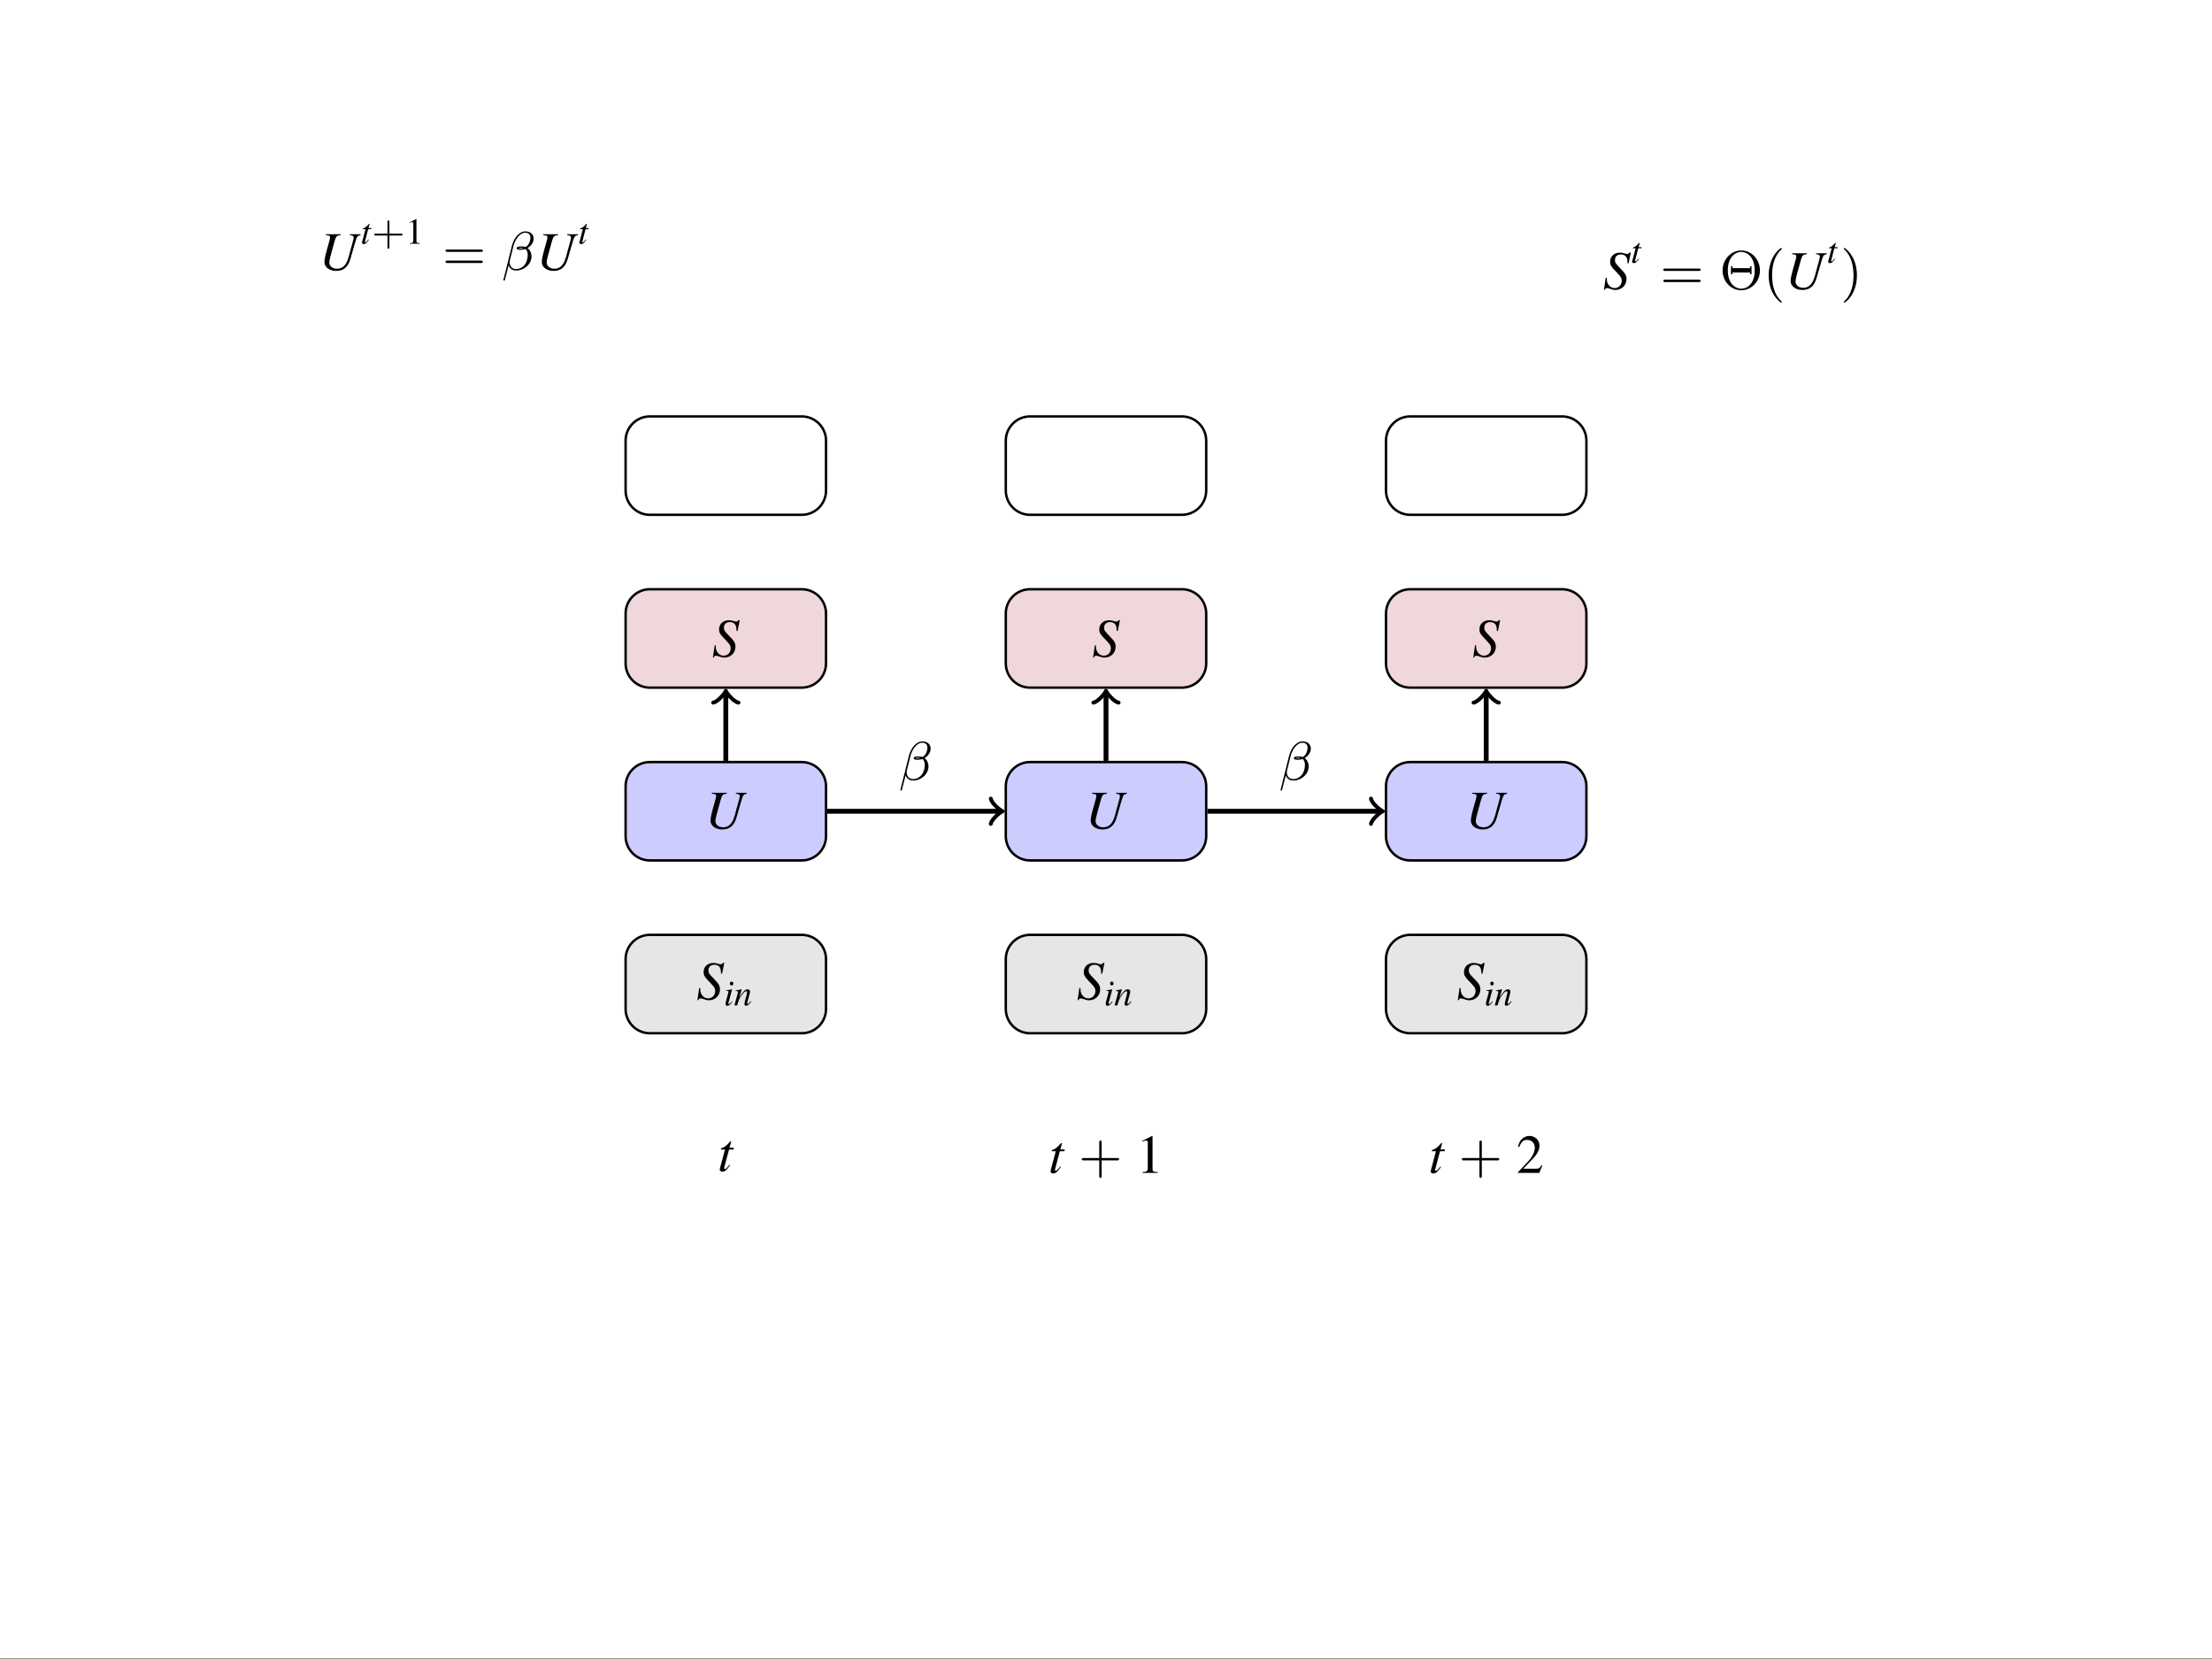 <?xml version="1.0" encoding="UTF-8"?>
<svg xmlns="http://www.w3.org/2000/svg" xmlns:xlink="http://www.w3.org/1999/xlink" width="362.835pt" height="272.126pt" viewBox="0 0 362.835 272.126" version="1.1">
<rect x="0" y="0" width="362.835" height="272.126" fill="#808080" stroke="none"/>
<defs>
<g>
<symbol overflow="visible" id="glyph0-0">
<path style="stroke:none;" d=""/>
</symbol>
<symbol overflow="visible" id="glyph0-1">
<path style="stroke:none;" d="M 6.859 -5.859 L 5.078 -5.859 L 5.078 -5.719 C 5.359 -5.688 5.453 -5.672 5.562 -5.594 C 5.656 -5.547 5.719 -5.422 5.719 -5.297 C 5.719 -5.156 5.484 -4.25 5.047 -2.719 C 5.016 -2.609 4.984 -2.453 4.938 -2.281 C 4.766 -1.703 4.641 -1.344 4.438 -1.047 C 4.094 -0.484 3.609 -0.203 2.984 -0.203 C 2.234 -0.203 1.719 -0.641 1.719 -1.266 C 1.719 -1.562 2 -2.656 2.594 -4.734 C 2.625 -4.797 2.641 -4.859 2.641 -4.891 C 2.828 -5.531 2.984 -5.656 3.594 -5.719 L 3.594 -5.859 L 1.141 -5.859 L 1.141 -5.719 C 1.734 -5.656 1.844 -5.609 1.844 -5.344 C 1.844 -5.234 1.812 -5.094 1.781 -4.938 L 1.297 -3.219 C 1.031 -2.25 0.922 -1.672 0.922 -1.312 C 0.922 -0.453 1.734 0.156 2.875 0.156 C 4.047 0.156 4.797 -0.469 5.188 -1.828 L 5.922 -4.375 C 6.266 -5.547 6.312 -5.594 6.859 -5.719 Z M 6.859 -5.859 "/>
</symbol>
<symbol overflow="visible" id="glyph0-2">
<path style="stroke:none;" d="M 4.203 -4.203 L 4.562 -5.984 L 4.344 -5.984 C 4.219 -5.797 4.141 -5.75 3.953 -5.75 C 3.844 -5.75 3.734 -5.781 3.531 -5.844 C 3.344 -5.922 3.047 -5.969 2.766 -5.969 C 1.844 -5.969 1.172 -5.359 1.172 -4.469 C 1.172 -3.984 1.312 -3.734 1.844 -3.156 C 1.922 -3.078 2.047 -2.953 2.203 -2.781 C 2.359 -2.609 2.484 -2.469 2.547 -2.406 C 2.969 -1.969 3.078 -1.734 3.078 -1.344 C 3.078 -0.672 2.578 -0.156 1.922 -0.156 C 1.188 -0.156 0.625 -0.797 0.625 -1.641 C 0.625 -1.719 0.625 -1.781 0.641 -1.844 L 0.453 -1.859 L 0.156 0.141 L 0.312 0.141 C 0.375 -0.078 0.469 -0.156 0.656 -0.156 C 0.75 -0.156 0.891 -0.125 1.125 -0.047 C 1.531 0.109 1.781 0.156 2.047 0.156 C 3.078 0.156 3.859 -0.625 3.859 -1.625 C 3.859 -2.219 3.656 -2.562 2.859 -3.375 C 2.047 -4.203 1.969 -4.328 1.969 -4.766 C 1.969 -5.328 2.344 -5.672 2.953 -5.672 C 3.281 -5.672 3.562 -5.562 3.75 -5.344 C 3.953 -5.125 4.016 -4.812 4.031 -4.219 Z M 4.203 -4.203 "/>
</symbol>
<symbol overflow="visible" id="glyph0-3">
<path style="stroke:none;" d="M 2.656 -3.844 L 1.938 -3.844 L 2.188 -4.766 C 2.203 -4.781 2.203 -4.797 2.203 -4.812 C 2.203 -4.875 2.172 -4.891 2.125 -4.891 C 2.078 -4.891 2.047 -4.891 1.984 -4.812 C 1.641 -4.359 1.078 -3.906 0.797 -3.828 C 0.578 -3.766 0.516 -3.703 0.516 -3.609 C 0.516 -3.594 0.516 -3.578 0.516 -3.547 L 1.188 -3.547 L 0.531 -1.078 C 0.516 -1 0.516 -0.984 0.484 -0.891 C 0.406 -0.625 0.328 -0.312 0.328 -0.234 C 0.328 -0.047 0.516 0.094 0.766 0.094 C 1.172 0.094 1.469 -0.156 2.031 -0.984 L 1.922 -1.047 C 1.484 -0.484 1.344 -0.344 1.188 -0.344 C 1.109 -0.344 1.062 -0.406 1.062 -0.516 C 1.062 -0.531 1.062 -0.531 1.062 -0.562 L 1.859 -3.547 L 2.609 -3.547 Z M 2.656 -3.844 "/>
</symbol>
<symbol overflow="visible" id="glyph1-0">
<path style="stroke:none;" d=""/>
</symbol>
<symbol overflow="visible" id="glyph1-1">
<path style="stroke:none;" d="M 1.766 -2.562 L 1.297 -2.562 L 1.453 -3.172 C 1.469 -3.188 1.469 -3.203 1.469 -3.203 C 1.469 -3.25 1.453 -3.266 1.422 -3.266 C 1.375 -3.266 1.359 -3.266 1.328 -3.219 C 1.094 -2.906 0.719 -2.609 0.531 -2.562 C 0.391 -2.5 0.344 -2.469 0.344 -2.406 C 0.344 -2.406 0.344 -2.391 0.344 -2.375 L 0.797 -2.375 L 0.359 -0.719 C 0.344 -0.672 0.344 -0.656 0.328 -0.594 C 0.266 -0.422 0.219 -0.203 0.219 -0.156 C 0.219 -0.031 0.344 0.062 0.516 0.062 C 0.781 0.062 0.984 -0.109 1.359 -0.656 L 1.281 -0.703 C 0.984 -0.328 0.891 -0.234 0.797 -0.234 C 0.734 -0.234 0.703 -0.281 0.703 -0.344 C 0.703 -0.359 0.703 -0.359 0.719 -0.375 L 1.234 -2.375 L 1.734 -2.375 Z M 1.766 -2.562 "/>
</symbol>
<symbol overflow="visible" id="glyph1-2">
<path style="stroke:none;" d="M 1.328 -0.688 C 1.188 -0.484 1.141 -0.438 1.078 -0.375 C 0.984 -0.281 0.891 -0.219 0.844 -0.219 C 0.797 -0.219 0.734 -0.266 0.734 -0.312 C 0.734 -0.359 0.766 -0.453 0.797 -0.562 C 0.797 -0.594 0.812 -0.625 0.828 -0.672 L 0.828 -0.688 L 0.844 -0.703 L 1.359 -2.625 L 1.344 -2.641 C 0.734 -2.531 0.625 -2.5 0.391 -2.484 L 0.391 -2.391 C 0.703 -2.391 0.766 -2.375 0.766 -2.25 C 0.766 -2.203 0.75 -2.109 0.719 -1.984 L 0.422 -0.922 C 0.328 -0.578 0.297 -0.391 0.297 -0.281 C 0.297 -0.047 0.391 0.062 0.562 0.062 C 0.844 0.062 1.062 -0.109 1.406 -0.609 Z M 1.281 -3.906 C 1.125 -3.906 1 -3.781 1 -3.594 C 1 -3.406 1.109 -3.281 1.281 -3.281 C 1.438 -3.281 1.578 -3.422 1.578 -3.578 C 1.578 -3.766 1.438 -3.906 1.281 -3.906 Z M 1.281 -3.906 "/>
</symbol>
<symbol overflow="visible" id="glyph1-3">
<path style="stroke:none;" d="M 2.75 -0.703 L 2.625 -0.547 C 2.453 -0.328 2.344 -0.234 2.266 -0.234 C 2.219 -0.234 2.172 -0.281 2.172 -0.328 C 2.172 -0.359 2.172 -0.359 2.25 -0.703 L 2.594 -1.938 C 2.625 -2.062 2.641 -2.188 2.641 -2.281 C 2.641 -2.484 2.484 -2.641 2.25 -2.641 C 1.859 -2.641 1.484 -2.281 0.875 -1.328 L 1.281 -2.625 L 1.25 -2.641 C 0.938 -2.578 0.812 -2.547 0.281 -2.453 L 0.281 -2.359 C 0.594 -2.359 0.672 -2.312 0.672 -2.203 C 0.672 -2.156 0.672 -2.125 0.656 -2.094 L 0.078 0 L 0.531 0 C 0.812 -0.953 0.875 -1.078 1.125 -1.484 C 1.484 -2.031 1.797 -2.328 2.016 -2.328 C 2.109 -2.328 2.156 -2.266 2.156 -2.156 C 2.156 -2.094 2.125 -1.891 2.078 -1.703 L 1.812 -0.719 C 1.734 -0.406 1.719 -0.328 1.719 -0.266 C 1.719 -0.047 1.797 0.047 2 0.047 C 2.266 0.047 2.422 -0.078 2.844 -0.625 Z M 2.75 -0.703 "/>
</symbol>
<symbol overflow="visible" id="glyph2-0">
<path style="stroke:none;" d=""/>
</symbol>
<symbol overflow="visible" id="glyph2-1">
<path style="stroke:none;" d="M 2.953 -1.344 L 4.891 -1.344 C 4.969 -1.344 5.109 -1.344 5.109 -1.5 C 5.109 -1.656 4.969 -1.656 4.891 -1.656 L 2.953 -1.656 L 2.953 -3.594 C 2.953 -3.672 2.953 -3.828 2.797 -3.828 C 2.641 -3.828 2.641 -3.672 2.641 -3.594 L 2.641 -1.656 L 0.703 -1.656 C 0.625 -1.656 0.469 -1.656 0.469 -1.5 C 0.469 -1.344 0.625 -1.344 0.703 -1.344 L 2.641 -1.344 L 2.641 0.594 C 2.641 0.688 2.641 0.828 2.797 0.828 C 2.953 0.828 2.953 0.688 2.953 0.594 Z M 2.953 -1.344 "/>
</symbol>
<symbol overflow="visible" id="glyph3-0">
<path style="stroke:none;" d=""/>
</symbol>
<symbol overflow="visible" id="glyph3-1">
<path style="stroke:none;" d="M 1.734 -4.047 L 0.672 -3.5 L 0.672 -3.422 C 0.734 -3.453 0.797 -3.469 0.828 -3.484 C 0.938 -3.531 1.031 -3.547 1.094 -3.547 C 1.219 -3.547 1.281 -3.453 1.281 -3.266 L 1.281 -0.562 C 1.281 -0.359 1.234 -0.219 1.125 -0.172 C 1.047 -0.109 0.953 -0.094 0.703 -0.094 L 0.703 0 L 2.359 0 L 2.359 -0.094 C 1.891 -0.094 1.797 -0.156 1.797 -0.438 L 1.797 -4.031 Z M 1.734 -4.047 "/>
</symbol>
<symbol overflow="visible" id="glyph4-0">
<path style="stroke:none;" d=""/>
</symbol>
<symbol overflow="visible" id="glyph4-1">
<path style="stroke:none;" d="M 6.344 -2.969 C 6.469 -2.969 6.641 -2.969 6.641 -3.156 C 6.641 -3.359 6.453 -3.359 6.312 -3.359 L 0.844 -3.359 C 0.703 -3.359 0.516 -3.359 0.516 -3.156 C 0.516 -2.969 0.688 -2.969 0.812 -2.969 Z M 6.312 -1.141 C 6.453 -1.141 6.641 -1.141 6.641 -1.344 C 6.641 -1.531 6.469 -1.531 6.344 -1.531 L 0.812 -1.531 C 0.688 -1.531 0.516 -1.531 0.516 -1.344 C 0.516 -1.141 0.703 -1.141 0.844 -1.141 Z M 6.312 -1.141 "/>
</symbol>
<symbol overflow="visible" id="glyph4-2">
<path style="stroke:none;" d="M 6.641 -3.047 C 6.641 -4.875 5.25 -6.328 3.578 -6.328 C 1.906 -6.328 0.516 -4.859 0.516 -3.047 C 0.516 -1.219 1.906 0.203 3.578 0.203 C 5.25 0.203 6.641 -1.219 6.641 -3.047 Z M 3.578 -0.047 C 2.656 -0.047 1.375 -0.828 1.375 -3.047 C 1.375 -5.25 2.625 -6.094 3.578 -6.094 C 4.547 -6.094 5.781 -5.25 5.781 -3.047 C 5.781 -0.828 4.516 -0.047 3.578 -0.047 Z M 2.141 -3.422 L 2.141 -3.719 L 1.891 -3.719 L 1.891 -2.422 L 2.141 -2.422 L 2.141 -2.719 L 5.016 -2.719 L 5.016 -2.422 L 5.266 -2.422 L 5.266 -3.719 L 5.016 -3.719 L 5.016 -3.422 Z M 2.141 -3.422 "/>
</symbol>
<symbol overflow="visible" id="glyph4-3">
<path style="stroke:none;" d="M 3.062 2.141 C 3.062 2.094 3.031 2.062 2.984 2 C 1.828 0.938 1.469 -0.672 1.469 -2.25 C 1.469 -3.625 1.734 -5.312 3 -6.516 C 3.047 -6.562 3.062 -6.578 3.062 -6.625 C 3.062 -6.688 3.016 -6.734 2.953 -6.734 C 2.844 -6.734 2.031 -6.078 1.547 -5.109 C 1.125 -4.25 0.906 -3.312 0.906 -2.25 C 0.906 -1.609 0.984 -0.578 1.484 0.469 C 2.016 1.578 2.844 2.234 2.953 2.234 C 3.016 2.234 3.062 2.203 3.062 2.141 Z M 3.062 2.141 "/>
</symbol>
<symbol overflow="visible" id="glyph4-4">
<path style="stroke:none;" d="M 2.672 -2.25 C 2.672 -2.984 2.562 -3.969 2.094 -4.969 C 1.562 -6.078 0.734 -6.734 0.625 -6.734 C 0.531 -6.734 0.516 -6.656 0.516 -6.625 C 0.516 -6.578 0.531 -6.562 0.594 -6.5 C 1.125 -6.031 2.109 -4.812 2.109 -2.25 C 2.109 -0.969 1.875 0.812 0.578 2.031 C 0.562 2.047 0.516 2.094 0.516 2.141 C 0.516 2.156 0.531 2.234 0.625 2.234 C 0.734 2.234 1.547 1.594 2.031 0.609 C 2.453 -0.25 2.672 -1.172 2.672 -2.25 Z M 2.672 -2.25 "/>
</symbol>
<symbol overflow="visible" id="glyph4-5">
<path style="stroke:none;" d="M 6.328 -2.047 C 6.453 -2.047 6.641 -2.047 6.641 -2.25 C 6.641 -2.438 6.469 -2.438 6.328 -2.438 L 3.781 -2.438 L 3.781 -5 C 3.781 -5.141 3.781 -5.312 3.578 -5.312 C 3.391 -5.312 3.391 -5.125 3.391 -5 L 3.391 -2.438 L 0.828 -2.438 C 0.703 -2.438 0.516 -2.438 0.516 -2.25 C 0.516 -2.047 0.688 -2.047 0.828 -2.047 L 3.391 -2.047 L 3.391 0.516 C 3.391 0.656 3.391 0.828 3.594 0.828 C 3.781 0.828 3.781 0.641 3.781 0.516 L 3.781 -2.047 Z M 6.328 -2.047 "/>
</symbol>
<symbol overflow="visible" id="glyph5-0">
<path style="stroke:none;" d=""/>
</symbol>
<symbol overflow="visible" id="glyph5-1">
<path style="stroke:none;" d="M 5.25 -5.125 C 5.25 -5.75 4.828 -6.328 3.875 -6.328 C 3.656 -6.328 3.469 -6.297 3.203 -6.156 C 2.406 -5.75 1.938 -4.875 1.688 -4 L 0.281 1.641 C 0.266 1.688 0.328 1.734 0.391 1.734 C 0.469 1.734 0.516 1.719 0.516 1.688 L 1.141 -0.75 C 1.359 -0.203 1.781 0.094 2.375 0.094 C 3.062 0.094 3.734 -0.203 4.219 -0.672 C 4.625 -1.062 4.891 -1.625 4.891 -2.219 C 4.891 -2.781 4.641 -3.328 4.234 -3.594 C 4.672 -3.812 5.25 -4.438 5.25 -5.125 Z M 3.594 -3.594 C 3.438 -3.562 3.297 -3.531 3.141 -3.531 C 3 -3.531 2.875 -3.531 2.75 -3.578 C 2.859 -3.641 3.016 -3.641 3.141 -3.641 C 3.297 -3.641 3.438 -3.641 3.594 -3.594 Z M 4.719 -5.281 C 4.719 -4.719 4.391 -3.984 3.922 -3.766 C 3.688 -3.844 3.469 -3.859 3.203 -3.859 C 2.75 -3.859 2.469 -3.797 2.469 -3.562 C 2.469 -3.375 2.688 -3.312 3.109 -3.312 C 3.422 -3.312 3.625 -3.359 3.906 -3.438 C 4.188 -3.234 4.281 -2.812 4.281 -2.469 C 4.281 -1.859 4.094 -1.188 3.688 -0.75 C 3.344 -0.375 2.891 -0.141 2.391 -0.141 C 1.719 -0.141 1.312 -0.609 1.312 -1.266 C 1.312 -1.359 1.312 -1.453 1.344 -1.547 L 1.953 -4 C 2.156 -4.766 2.844 -6.109 3.891 -6.109 C 4.312 -6.109 4.719 -5.891 4.719 -5.281 Z M 4.719 -5.281 "/>
</symbol>
<symbol overflow="visible" id="glyph6-0">
<path style="stroke:none;" d=""/>
</symbol>
<symbol overflow="visible" id="glyph6-1">
<path style="stroke:none;" d="M 2.609 -6.062 L 1 -5.25 L 1 -5.125 C 1.109 -5.172 1.203 -5.203 1.234 -5.219 C 1.406 -5.281 1.547 -5.312 1.641 -5.312 C 1.828 -5.312 1.906 -5.188 1.906 -4.891 L 1.906 -0.828 C 1.906 -0.531 1.844 -0.328 1.688 -0.25 C 1.562 -0.172 1.438 -0.141 1.062 -0.141 L 1.062 0 L 3.531 0 L 3.531 -0.141 C 2.828 -0.141 2.688 -0.234 2.688 -0.656 L 2.688 -6.047 Z M 2.609 -6.062 "/>
</symbol>
<symbol overflow="visible" id="glyph6-2">
<path style="stroke:none;" d="M 4.266 -1.234 L 4.141 -1.281 C 3.812 -0.766 3.688 -0.688 3.297 -0.688 L 1.141 -0.688 L 2.656 -2.266 C 3.453 -3.094 3.797 -3.781 3.797 -4.469 C 3.797 -5.375 3.078 -6.062 2.141 -6.062 C 1.656 -6.062 1.188 -5.859 0.859 -5.5 C 0.562 -5.203 0.438 -4.922 0.281 -4.281 L 0.469 -4.234 C 0.828 -5.109 1.141 -5.406 1.766 -5.406 C 2.516 -5.406 3.031 -4.891 3.031 -4.141 C 3.031 -3.438 2.625 -2.594 1.859 -1.797 L 0.266 -0.109 L 0.266 0 L 3.766 0 Z M 4.266 -1.234 "/>
</symbol>
</g>
<clipPath id="clip1">
  <path d="M 0 0 L 362.836 0 L 362.836 272 L 0 272 Z M 0 0 "/>
</clipPath>
<linearGradient id="linear0" gradientUnits="userSpaceOnUse" x1="0" y1="0" x2="0" y2="272.126" gradientTransform="matrix(1,0,0,-1,0,272.126)">
<stop offset="0" style="stop-color:rgb(100%,100%,100%);stop-opacity:1;"/>
<stop offset="0.5" style="stop-color:rgb(100%,100%,100%);stop-opacity:1;"/>
<stop offset="1" style="stop-color:rgb(100%,100%,100%);stop-opacity:1;"/>
</linearGradient>
</defs>
<g id="surface6">
<g clip-path="url(#clip1)" clip-rule="nonzero">
<path style=" stroke:none;fill-rule:nonzero;fill:url(#linear0);" d="M 0 272.125 L 0 0 L 362.836 0 L 362.836 272.125 Z M 0 272.125 "/>
</g>
<g style="fill:rgb(0%,0%,0%);fill-opacity:1;">
  <use xlink:href="#glyph0-1" x="52.294" y="44.283"/>
</g>
<g style="fill:rgb(0%,0%,0%);fill-opacity:1;">
  <use xlink:href="#glyph1-1" x="59.153" y="39.976"/>
</g>
<g style="fill:rgb(0%,0%,0%);fill-opacity:1;">
  <use xlink:href="#glyph2-1" x="60.922" y="39.976"/>
</g>
<g style="fill:rgb(0%,0%,0%);fill-opacity:1;">
  <use xlink:href="#glyph3-1" x="66.512" y="39.976"/>
</g>
<g style="fill:rgb(0%,0%,0%);fill-opacity:1;">
  <use xlink:href="#glyph4-1" x="72.559" y="44.283"/>
</g>
<g style="fill:rgb(0%,0%,0%);fill-opacity:1;">
  <use xlink:href="#glyph5-1" x="82.287" y="44.283"/>
</g>
<g style="fill:rgb(0%,0%,0%);fill-opacity:1;">
  <use xlink:href="#glyph0-1" x="87.948" y="44.283"/>
</g>
<g style="fill:rgb(0%,0%,0%);fill-opacity:1;">
  <use xlink:href="#glyph1-1" x="94.807" y="39.976"/>
</g>
<g style="fill:rgb(0%,0%,0%);fill-opacity:1;">
  <use xlink:href="#glyph0-2" x="262.936" y="47.408"/>
</g>
<g style="fill:rgb(0%,0%,0%);fill-opacity:1;">
  <use xlink:href="#glyph1-1" x="267.491" y="43.101"/>
</g>
<g style="fill:rgb(0%,0%,0%);fill-opacity:1;">
  <use xlink:href="#glyph4-1" x="272.318" y="47.408"/>
</g>
<g style="fill:rgb(0%,0%,0%);fill-opacity:1;">
  <use xlink:href="#glyph4-2" x="282.041" y="47.408"/>
  <use xlink:href="#glyph4-3" x="289.209" y="47.408"/>
</g>
<g style="fill:rgb(0%,0%,0%);fill-opacity:1;">
  <use xlink:href="#glyph0-1" x="292.797" y="47.408"/>
</g>
<g style="fill:rgb(0%,0%,0%);fill-opacity:1;">
  <use xlink:href="#glyph1-1" x="299.656" y="43.101"/>
</g>
<g style="fill:rgb(0%,0%,0%);fill-opacity:1;">
  <use xlink:href="#glyph4-4" x="301.923" y="47.408"/>
</g>
<g style="fill:rgb(0%,0%,0%);fill-opacity:1;">
  <use xlink:href="#glyph0-3" x="117.728" y="192.102"/>
</g>
<path style="fill-rule:nonzero;fill:rgb(89.999%,89.999%,89.999%);fill-opacity:1;stroke-width:0.399;stroke-linecap:butt;stroke-linejoin:miter;stroke:rgb(0%,0%,0%);stroke-opacity:1;stroke-miterlimit:10;" d="M 12.453 36.418 L -12.453 36.418 C -14.653 36.418 -16.438 34.633 -16.438 32.43 L -16.438 24.262 C -16.438 22.063 -14.653 20.278 -12.453 20.278 L 12.453 20.278 C 14.656 20.278 16.437 22.063 16.437 24.262 L 16.437 32.43 C 16.437 34.633 14.656 36.418 12.453 36.418 Z M 12.453 36.418 " transform="matrix(1,0,0,-1,119.055,189.762)"/>
<g style="fill:rgb(0%,0%,0%);fill-opacity:1;">
  <use xlink:href="#glyph0-2" x="114.239" y="163.921"/>
</g>
<g style="fill:rgb(0%,0%,0%);fill-opacity:1;">
  <use xlink:href="#glyph1-2" x="118.723" y="164.918"/>
  <use xlink:href="#glyph1-3" x="120.385" y="164.918"/>
</g>
<path style="fill-rule:nonzero;fill:rgb(79.999%,79.999%,100%);fill-opacity:1;stroke-width:0.399;stroke-linecap:butt;stroke-linejoin:miter;stroke:rgb(0%,0%,0%);stroke-opacity:1;stroke-miterlimit:10;" d="M 12.453 64.762 L -12.453 64.762 C -14.653 64.762 -16.438 62.981 -16.438 60.778 L -16.438 52.61 C -16.438 50.407 -14.653 48.625 -12.453 48.625 L 12.453 48.625 C 14.656 48.625 16.437 50.407 16.437 52.61 L 16.437 60.778 C 16.437 62.981 14.656 64.762 12.453 64.762 Z M 12.453 64.762 " transform="matrix(1,0,0,-1,119.055,189.762)"/>
<g style="fill:rgb(0%,0%,0%);fill-opacity:1;">
  <use xlink:href="#glyph0-1" x="115.626" y="135.903"/>
</g>
<path style="fill-rule:nonzero;fill:rgb(94.118%,84%,85.959%);fill-opacity:1;stroke-width:0.399;stroke-linecap:butt;stroke-linejoin:miter;stroke:rgb(0%,0%,0%);stroke-opacity:1;stroke-miterlimit:10;" d="M 12.453 93.11 L -12.453 93.11 C -14.653 93.11 -16.438 91.325 -16.438 89.125 L -16.438 80.957 C -16.438 78.754 -14.653 76.969 -12.453 76.969 L 12.453 76.969 C 14.656 76.969 16.437 78.754 16.437 80.957 L 16.437 89.125 C 16.437 91.325 14.656 93.11 12.453 93.11 Z M 12.453 93.11 " transform="matrix(1,0,0,-1,119.055,189.762)"/>
<g style="fill:rgb(0%,0%,0%);fill-opacity:1;">
  <use xlink:href="#glyph0-2" x="116.778" y="107.709"/>
</g>
<path style="fill:none;stroke-width:0.399;stroke-linecap:butt;stroke-linejoin:miter;stroke:rgb(0%,0%,0%);stroke-opacity:1;stroke-miterlimit:10;" d="M 12.453 121.457 L -12.453 121.457 C -14.653 121.457 -16.438 119.672 -16.438 117.473 L -16.438 109.301 C -16.438 107.102 -14.653 105.317 -12.453 105.317 L 12.453 105.317 C 14.656 105.317 16.437 107.102 16.437 109.301 L 16.437 117.473 C 16.437 119.672 14.656 121.457 12.453 121.457 Z M 12.453 121.457 " transform="matrix(1,0,0,-1,119.055,189.762)"/>
<g style="fill:rgb(0%,0%,0%);fill-opacity:1;">
  <use xlink:href="#glyph0-3" x="171.988" y="192.387"/>
</g>
<g style="fill:rgb(0%,0%,0%);fill-opacity:1;">
  <use xlink:href="#glyph4-5" x="176.919" y="192.387"/>
</g>
<g style="fill:rgb(0%,0%,0%);fill-opacity:1;">
  <use xlink:href="#glyph6-1" x="186.364" y="192.387"/>
</g>
<path style="fill-rule:nonzero;fill:rgb(89.999%,89.999%,89.999%);fill-opacity:1;stroke-width:0.399;stroke-linecap:butt;stroke-linejoin:miter;stroke:rgb(0%,0%,0%);stroke-opacity:1;stroke-miterlimit:10;" d="M 74.816 36.418 L 49.91 36.418 C 47.711 36.418 45.925 34.633 45.925 32.43 L 45.925 24.262 C 45.925 22.063 47.711 20.278 49.91 20.278 L 74.816 20.278 C 77.015 20.278 78.8 22.063 78.8 24.262 L 78.8 32.43 C 78.8 34.633 77.015 36.418 74.816 36.418 Z M 74.816 36.418 " transform="matrix(1,0,0,-1,119.055,189.762)"/>
<g style="fill:rgb(0%,0%,0%);fill-opacity:1;">
  <use xlink:href="#glyph0-2" x="176.601" y="163.921"/>
</g>
<g style="fill:rgb(0%,0%,0%);fill-opacity:1;">
  <use xlink:href="#glyph1-2" x="181.085" y="164.918"/>
  <use xlink:href="#glyph1-3" x="182.747" y="164.918"/>
</g>
<path style="fill-rule:nonzero;fill:rgb(79.999%,79.999%,100%);fill-opacity:1;stroke-width:0.399;stroke-linecap:butt;stroke-linejoin:miter;stroke:rgb(0%,0%,0%);stroke-opacity:1;stroke-miterlimit:10;" d="M 74.816 64.762 L 49.91 64.762 C 47.711 64.762 45.925 62.981 45.925 60.778 L 45.925 52.61 C 45.925 50.407 47.711 48.625 49.91 48.625 L 74.816 48.625 C 77.015 48.625 78.8 50.407 78.8 52.61 L 78.8 60.778 C 78.8 62.981 77.015 64.762 74.816 64.762 Z M 74.816 64.762 " transform="matrix(1,0,0,-1,119.055,189.762)"/>
<g style="fill:rgb(0%,0%,0%);fill-opacity:1;">
  <use xlink:href="#glyph0-1" x="177.988" y="135.903"/>
</g>
<path style="fill-rule:nonzero;fill:rgb(94.118%,84%,85.959%);fill-opacity:1;stroke-width:0.399;stroke-linecap:butt;stroke-linejoin:miter;stroke:rgb(0%,0%,0%);stroke-opacity:1;stroke-miterlimit:10;" d="M 74.816 93.11 L 49.91 93.11 C 47.711 93.11 45.925 91.325 45.925 89.125 L 45.925 80.957 C 45.925 78.754 47.711 76.969 49.91 76.969 L 74.816 76.969 C 77.015 76.969 78.8 78.754 78.8 80.957 L 78.8 89.125 C 78.8 91.325 77.015 93.11 74.816 93.11 Z M 74.816 93.11 " transform="matrix(1,0,0,-1,119.055,189.762)"/>
<g style="fill:rgb(0%,0%,0%);fill-opacity:1;">
  <use xlink:href="#glyph0-2" x="179.14" y="107.709"/>
</g>
<path style="fill:none;stroke-width:0.399;stroke-linecap:butt;stroke-linejoin:miter;stroke:rgb(0%,0%,0%);stroke-opacity:1;stroke-miterlimit:10;" d="M 74.816 121.457 L 49.91 121.457 C 47.711 121.457 45.925 119.672 45.925 117.473 L 45.925 109.301 C 45.925 107.102 47.711 105.317 49.91 105.317 L 74.816 105.317 C 77.015 105.317 78.8 107.102 78.8 109.301 L 78.8 117.473 C 78.8 119.672 77.015 121.457 74.816 121.457 Z M 74.816 121.457 " transform="matrix(1,0,0,-1,119.055,189.762)"/>
<g style="fill:rgb(0%,0%,0%);fill-opacity:1;">
  <use xlink:href="#glyph0-3" x="234.35" y="192.387"/>
</g>
<g style="fill:rgb(0%,0%,0%);fill-opacity:1;">
  <use xlink:href="#glyph4-5" x="239.281" y="192.387"/>
</g>
<g style="fill:rgb(0%,0%,0%);fill-opacity:1;">
  <use xlink:href="#glyph6-2" x="248.726" y="192.387"/>
</g>
<path style="fill-rule:nonzero;fill:rgb(89.999%,89.999%,89.999%);fill-opacity:1;stroke-width:0.399;stroke-linecap:butt;stroke-linejoin:miter;stroke:rgb(0%,0%,0%);stroke-opacity:1;stroke-miterlimit:10;" d="M 137.179 36.418 L 112.273 36.418 C 110.07 36.418 108.289 34.633 108.289 32.43 L 108.289 24.262 C 108.289 22.063 110.07 20.278 112.273 20.278 L 137.179 20.278 C 139.379 20.278 141.164 22.063 141.164 24.262 L 141.164 32.43 C 141.164 34.633 139.379 36.418 137.179 36.418 Z M 137.179 36.418 " transform="matrix(1,0,0,-1,119.055,189.762)"/>
<g style="fill:rgb(0%,0%,0%);fill-opacity:1;">
  <use xlink:href="#glyph0-2" x="238.964" y="163.921"/>
</g>
<g style="fill:rgb(0%,0%,0%);fill-opacity:1;">
  <use xlink:href="#glyph1-2" x="243.447" y="164.918"/>
  <use xlink:href="#glyph1-3" x="245.109" y="164.918"/>
</g>
<path style="fill-rule:nonzero;fill:rgb(79.999%,79.999%,100%);fill-opacity:1;stroke-width:0.399;stroke-linecap:butt;stroke-linejoin:miter;stroke:rgb(0%,0%,0%);stroke-opacity:1;stroke-miterlimit:10;" d="M 137.179 64.762 L 112.273 64.762 C 110.07 64.762 108.289 62.981 108.289 60.778 L 108.289 52.61 C 108.289 50.407 110.07 48.625 112.273 48.625 L 137.179 48.625 C 139.379 48.625 141.164 50.407 141.164 52.61 L 141.164 60.778 C 141.164 62.981 139.379 64.762 137.179 64.762 Z M 137.179 64.762 " transform="matrix(1,0,0,-1,119.055,189.762)"/>
<g style="fill:rgb(0%,0%,0%);fill-opacity:1;">
  <use xlink:href="#glyph0-1" x="240.35" y="135.903"/>
</g>
<path style="fill-rule:nonzero;fill:rgb(94.118%,84%,85.959%);fill-opacity:1;stroke-width:0.399;stroke-linecap:butt;stroke-linejoin:miter;stroke:rgb(0%,0%,0%);stroke-opacity:1;stroke-miterlimit:10;" d="M 137.179 93.11 L 112.273 93.11 C 110.07 93.11 108.289 91.325 108.289 89.125 L 108.289 80.957 C 108.289 78.754 110.07 76.969 112.273 76.969 L 137.179 76.969 C 139.379 76.969 141.164 78.754 141.164 80.957 L 141.164 89.125 C 141.164 91.325 139.379 93.11 137.179 93.11 Z M 137.179 93.11 " transform="matrix(1,0,0,-1,119.055,189.762)"/>
<g style="fill:rgb(0%,0%,0%);fill-opacity:1;">
  <use xlink:href="#glyph0-2" x="241.502" y="107.709"/>
</g>
<path style="fill:none;stroke-width:0.399;stroke-linecap:butt;stroke-linejoin:miter;stroke:rgb(0%,0%,0%);stroke-opacity:1;stroke-miterlimit:10;" d="M 137.179 121.457 L 112.273 121.457 C 110.07 121.457 108.289 119.672 108.289 117.473 L 108.289 109.301 C 108.289 107.102 110.07 105.317 112.273 105.317 L 137.179 105.317 C 139.379 105.317 141.164 107.102 141.164 109.301 L 141.164 117.473 C 141.164 119.672 139.379 121.457 137.179 121.457 Z M 137.179 121.457 " transform="matrix(1,0,0,-1,119.055,189.762)"/>
<path style="fill:none;stroke-width:0.797;stroke-linecap:butt;stroke-linejoin:miter;stroke:rgb(0%,0%,0%);stroke-opacity:1;stroke-miterlimit:10;" d="M -0 64.961 L -0 76.063 " transform="matrix(1,0,0,-1,119.055,189.762)"/>
<path style="fill:none;stroke-width:0.638;stroke-linecap:round;stroke-linejoin:round;stroke:rgb(0%,0%,0%);stroke-opacity:1;stroke-miterlimit:10;" d="M -1.556 2.071 C -1.423 1.293 -0.001 0.129 0.389 0 C -0.001 -0.129 -1.423 -1.297 -1.556 -2.074 " transform="matrix(0,-1,-1,0,119.055,113.698)"/>
<path style="fill:none;stroke-width:0.797;stroke-linecap:butt;stroke-linejoin:miter;stroke:rgb(0%,0%,0%);stroke-opacity:1;stroke-miterlimit:10;" d="M 62.363 64.961 L 62.363 76.063 " transform="matrix(1,0,0,-1,119.055,189.762)"/>
<path style="fill:none;stroke-width:0.638;stroke-linecap:round;stroke-linejoin:round;stroke:rgb(0%,0%,0%);stroke-opacity:1;stroke-miterlimit:10;" d="M -1.556 2.074 C -1.423 1.297 -0.001 0.129 0.389 -0 C -0.001 -0.129 -1.423 -1.297 -1.556 -2.07 " transform="matrix(0,-1,-1,0,181.418,113.698)"/>
<path style="fill:none;stroke-width:0.797;stroke-linecap:butt;stroke-linejoin:miter;stroke:rgb(0%,0%,0%);stroke-opacity:1;stroke-miterlimit:10;" d="M 124.726 64.961 L 124.726 76.063 " transform="matrix(1,0,0,-1,119.055,189.762)"/>
<path style="fill:none;stroke-width:0.638;stroke-linecap:round;stroke-linejoin:round;stroke:rgb(0%,0%,0%);stroke-opacity:1;stroke-miterlimit:10;" d="M -1.556 2.074 C -1.423 1.296 -0.001 0.128 0.389 -0 C -0.001 -0.129 -1.423 -1.293 -1.556 -2.071 " transform="matrix(0,-1,-1,0,243.781,113.698)"/>
<path style="fill:none;stroke-width:0.797;stroke-linecap:butt;stroke-linejoin:miter;stroke:rgb(0%,0%,0%);stroke-opacity:1;stroke-miterlimit:10;" d="M 16.636 56.692 L 45.019 56.692 " transform="matrix(1,0,0,-1,119.055,189.762)"/>
<path style="fill:none;stroke-width:0.638;stroke-linecap:round;stroke-linejoin:round;stroke:rgb(0%,0%,0%);stroke-opacity:1;stroke-miterlimit:10;" d="M -1.553 2.072 C -1.425 1.295 0.001 0.131 0.388 -0.002 C 0.001 -0.131 -1.425 -1.295 -1.553 -2.072 " transform="matrix(1,0,0,-1,164.073,133.068)"/>
<g style="fill:rgb(0%,0%,0%);fill-opacity:1;">
  <use xlink:href="#glyph5-1" x="147.406" y="127.939"/>
</g>
<path style="fill:none;stroke-width:0.797;stroke-linecap:butt;stroke-linejoin:miter;stroke:rgb(0%,0%,0%);stroke-opacity:1;stroke-miterlimit:10;" d="M 79 56.692 L 107.382 56.692 " transform="matrix(1,0,0,-1,119.055,189.762)"/>
<path style="fill:none;stroke-width:0.638;stroke-linecap:round;stroke-linejoin:round;stroke:rgb(0%,0%,0%);stroke-opacity:1;stroke-miterlimit:10;" d="M -1.553 2.072 C -1.424 1.295 0.002 0.131 0.388 -0.002 C 0.002 -0.131 -1.424 -1.295 -1.553 -2.072 " transform="matrix(1,0,0,-1,226.436,133.068)"/>
<g style="fill:rgb(0%,0%,0%);fill-opacity:1;">
  <use xlink:href="#glyph5-1" x="209.768" y="127.939"/>
</g>
</g>
</svg>
